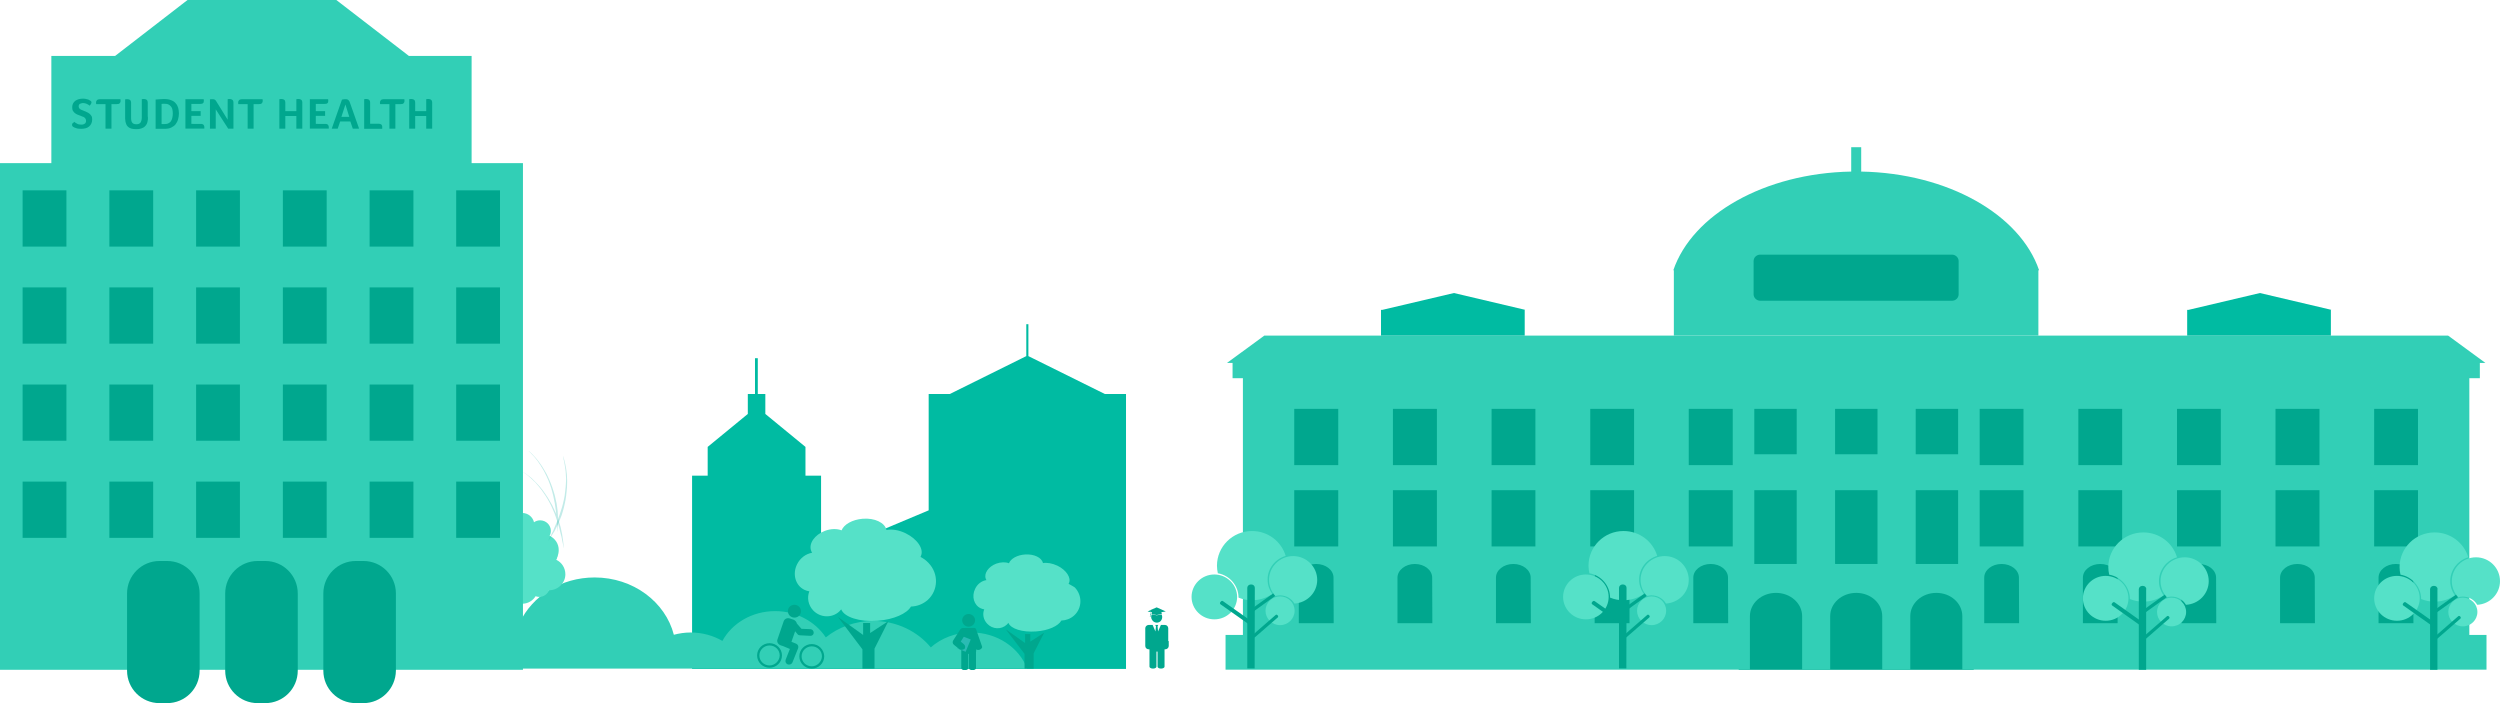 <?xml version="1.0" encoding="utf-8"?>
<!-- Generator: Adobe Illustrator 17.1.0, SVG Export Plug-In . SVG Version: 6.00 Build 0)  -->
<!DOCTYPE svg PUBLIC "-//W3C//DTD SVG 1.1//EN" "http://www.w3.org/Graphics/SVG/1.1/DTD/svg11.dtd">
<svg version="1.1" id="Layer_1" xmlns="http://www.w3.org/2000/svg" xmlns:xlink="http://www.w3.org/1999/xlink" x="0px" y="0px"
	 viewBox="0 0 1426.5 401.2" enable-background="new 0 0 1426.5 401.2" xml:space="preserve">
<path fill="#00A78E" d="M992.1,331.7h134.1v50.5H992.1V331.7z"/>
<g>
	<defs>
		<rect id="SVGID_1_" x="149.1" y="84" width="1277.4" height="298.3"/>
	</defs>
	<clipPath id="SVGID_2_">
		<use xlink:href="#SVGID_1_"  overflow="visible"/>
	</clipPath>
	<path clip-path="url(#SVGID_2_)" fill="#32CFB6" d="M1409,362.4V215.8h6v-8.7h3.2l-21.3-15.6H721.4l-21.3,15.6h3.2v8.7h5.9v146.5
		h-9.9v19.8h299.2v-30.5c0-7.4,6.6-13.3,14.9-13.3c8.2,0,14.9,5.9,14.9,13.3v30.5h16v-30.5c0-7.4,6.6-13.3,14.9-13.3
		c8.2,0,14.8,5.9,14.8,13.3v30.5h16v-30.5c0-7.4,6.6-13.3,14.9-13.3c8.2,0,14.8,5.9,14.8,13.3v30.5h299.1v-19.8h-9.8L1409,362.4z"/>
</g>
<path fill="#00BBA2" d="M870.3,176.8l-40.7-9.6l-40.8,9.6H788v14.7h82v-14.7 M1330.3,176.8l-40.8-9.6l-40.7,9.6h-0.8v14.7h82v-14.7"
	/>
<g>
	<defs>
		<rect id="SVGID_3_" x="149.1" y="84" width="1277.4" height="298.3"/>
	</defs>
	<clipPath id="SVGID_4_">
		<use xlink:href="#SVGID_3_"  overflow="visible"/>
	</clipPath>
	<path clip-path="url(#SVGID_4_)" fill="#32CFB6" d="M1163.5,154.2c-10.8-31.7-51.9-55.4-101.5-56.3V84h-5.7v13.9
		c-49.5,0.9-90.7,24.6-101.5,56.3h0.3v37.3h208v-37.3H1163.5L1163.5,154.2z"/>
</g>
<g>
	<defs>
		<rect id="SVGID_5_" x="149.1" y="84" width="1277.4" height="298.3"/>
	</defs>
	<clipPath id="SVGID_6_">
		<use xlink:href="#SVGID_5_"  overflow="visible"/>
	</clipPath>
	<path clip-path="url(#SVGID_6_)" fill="#00A78E" d="M761,355.6h-19.9v-26c0-4.3,4.5-7.8,9.9-7.8c5.5,0,9.9,3.5,9.9,7.8L761,355.6
		L761,355.6z"/>
</g>
<path fill="#00A78E" d="M738.5,279.7h25.1v32.1h-25.1V279.7z M738.5,233.3h25.1v32.1h-25.1V233.3z"/>
<g>
	<defs>
		<rect id="SVGID_7_" x="149.1" y="84" width="1277.4" height="298.3"/>
	</defs>
	<clipPath id="SVGID_8_">
		<use xlink:href="#SVGID_7_"  overflow="visible"/>
	</clipPath>
	<path clip-path="url(#SVGID_8_)" fill="#00A78E" d="M817.3,355.6h-19.9v-26c0-4.3,4.5-7.8,9.9-7.8c5.5,0,9.9,3.5,9.9,7.8
		L817.3,355.6L817.3,355.6z"/>
</g>
<path fill="#00A78E" d="M794.8,279.7h25.1v32.1h-25.1V279.7z M794.8,233.3h25.1v32.1h-25.1V233.3z"/>
<g>
	<defs>
		<rect id="SVGID_9_" x="149.1" y="84" width="1277.4" height="298.3"/>
	</defs>
	<clipPath id="SVGID_10_">
		<use xlink:href="#SVGID_9_"  overflow="visible"/>
	</clipPath>
	<path clip-path="url(#SVGID_10_)" fill="#00A78E" d="M873.5,355.6h-19.9v-26c0-4.3,4.4-7.8,9.9-7.8s9.9,3.5,9.9,7.8L873.5,355.6
		L873.5,355.6z"/>
</g>
<path fill="#00A78E" d="M851.1,279.7h25v32.1h-25V279.7z M851.1,233.3h25v32.1h-25V233.3z"/>
<g>
	<defs>
		<rect id="SVGID_11_" x="149.1" y="84" width="1277.4" height="298.3"/>
	</defs>
	<clipPath id="SVGID_12_">
		<use xlink:href="#SVGID_11_"  overflow="visible"/>
	</clipPath>
	<path clip-path="url(#SVGID_12_)" fill="#00A78E" d="M929.8,355.6h-19.9v-26c0-4.3,4.5-7.8,10-7.8s9.9,3.5,9.9,7.8V355.6z"/>
</g>
<path fill="#00A78E" d="M907.4,279.7h25v32.1h-25V279.7z M907.4,233.3h25v32.1h-25V233.3z"/>
<g>
	<defs>
		<rect id="SVGID_13_" x="149.1" y="84" width="1277.4" height="298.3"/>
	</defs>
	<clipPath id="SVGID_14_">
		<use xlink:href="#SVGID_13_"  overflow="visible"/>
	</clipPath>
	<path clip-path="url(#SVGID_14_)" fill="#00A78E" d="M986.1,355.6h-19.9v-26c0-4.3,4.4-7.8,9.9-7.8s9.9,3.5,9.9,7.8L986.1,355.6
		L986.1,355.6z"/>
</g>
<path fill="#00A78E" d="M963.6,279.7h25.1v32.1h-25.1V279.7z M963.6,233.3h25.1v32.1h-25.1V233.3z M1001,279.7h24.2v42.1H1001V279.7
	z M1001,233.3h24.2v25.9H1001V233.3z M1047.1,279.7h24.2v42.1h-24.2V279.7z M1047.1,233.3h24.2v25.9h-24.2V233.3z M1093.1,279.7
	h24.2v42.1h-24.2V279.7z M1093.1,233.3h24.2v25.9h-24.2V233.3z"/>
<g>
	<defs>
		<rect id="SVGID_15_" x="149.1" y="84" width="1277.4" height="298.3"/>
	</defs>
	<clipPath id="SVGID_16_">
		<use xlink:href="#SVGID_15_"  overflow="visible"/>
	</clipPath>
	<path clip-path="url(#SVGID_16_)" fill="#00A78E" d="M1152.1,355.6h-19.9v-26c0-4.3,4.4-7.8,9.9-7.8s9.9,3.5,9.9,7.8L1152.1,355.6
		L1152.1,355.6z"/>
</g>
<path fill="#00A78E" d="M1129.6,279.7h25v32.1h-25V279.7z M1129.6,233.3h25v32.1h-25V233.3z"/>
<g>
	<defs>
		<rect id="SVGID_17_" x="149.1" y="84" width="1277.4" height="298.3"/>
	</defs>
	<clipPath id="SVGID_18_">
		<use xlink:href="#SVGID_17_"  overflow="visible"/>
	</clipPath>
	<path clip-path="url(#SVGID_18_)" fill="#00A78E" d="M1208.3,355.6h-19.8v-26c0-4.3,4.4-7.8,9.9-7.8s9.9,3.5,9.9,7.8V355.6z"/>
</g>
<path fill="#00A78E" d="M1185.9,279.7h25v32.1h-25V279.7z M1185.9,233.3h25v32.1h-25V233.3z"/>
<g>
	<defs>
		<rect id="SVGID_19_" x="149.1" y="84" width="1277.4" height="298.3"/>
	</defs>
	<clipPath id="SVGID_20_">
		<use xlink:href="#SVGID_19_"  overflow="visible"/>
	</clipPath>
	<path clip-path="url(#SVGID_20_)" fill="#00A78E" d="M1264.6,355.6h-19.9v-26c0-4.3,4.4-7.8,9.9-7.8s9.9,3.5,9.9,7.8L1264.6,355.6
		L1264.6,355.6z"/>
</g>
<path fill="#00A78E" d="M1242.2,279.7h25v32.1h-25V279.7z M1242.2,233.3h25v32.1h-25V233.3z"/>
<g>
	<defs>
		<rect id="SVGID_21_" x="149.1" y="84" width="1277.4" height="298.3"/>
	</defs>
	<clipPath id="SVGID_22_">
		<use xlink:href="#SVGID_21_"  overflow="visible"/>
	</clipPath>
	<path clip-path="url(#SVGID_22_)" fill="#00A78E" d="M1320.9,355.6H1301v-26c0-4.3,4.4-7.8,9.9-7.8s9.9,3.5,9.9,7.8L1320.9,355.6
		L1320.9,355.6z"/>
</g>
<path fill="#00A78E" d="M1298.4,279.7h25.1v32.1h-25.1V279.7z M1298.4,233.3h25.1v32.1h-25.1V233.3z"/>
<g>
	<defs>
		<rect id="SVGID_23_" x="149.1" y="84" width="1277.4" height="298.3"/>
	</defs>
	<clipPath id="SVGID_24_">
		<use xlink:href="#SVGID_23_"  overflow="visible"/>
	</clipPath>
	<path clip-path="url(#SVGID_24_)" fill="#00A78E" d="M1377.1,355.6h-19.9v-26c0-4.3,4.4-7.8,9.9-7.8s9.9,3.5,9.9,7.8L1377.1,355.6
		L1377.1,355.6z"/>
</g>
<path fill="#00A78E" d="M1354.7,279.7h25v32.1h-25V279.7z M1354.7,233.3h25v32.1h-25V233.3z"/>
<g>
	<defs>
		<rect id="SVGID_25_" x="149.1" y="84" width="1277.4" height="298.3"/>
	</defs>
	<clipPath id="SVGID_26_">
		<use xlink:href="#SVGID_25_"  overflow="visible"/>
	</clipPath>
	<path clip-path="url(#SVGID_26_)" fill="#00A78E" d="M1117.6,167.9c0,2.1-1.7,3.7-3.8,3.7h-109.4c-2.1,0-3.8-1.7-3.8-3.7V149
		c0-2.1,1.7-3.7,3.8-3.7h109.4c2.1,0,3.8,1.7,3.8,3.7V167.9z M1407.1,335.2c0.4-0.3,0.9-0.2,1.2,0.2l0.1,0.1
		c0.3,0.4,0.2,0.9-0.2,1.2l-17.7,12.7c-0.4,0.3-0.9,0.2-1.2-0.2l-0.1-0.1c-0.3-0.4-0.2-0.9,0.2-1.2L1407.1,335.2z"/>
</g>
<g>
	<defs>
		<rect id="SVGID_27_" x="149.1" y="84" width="1277.4" height="298.3"/>
	</defs>
	<clipPath id="SVGID_28_">
		<use xlink:href="#SVGID_27_"  overflow="visible"/>
	</clipPath>
	<path clip-path="url(#SVGID_28_)" fill="#55E1C8" d="M1380.7,341.4c0,7.1-5.8,12.8-13,12.8s-13-5.8-13-12.8c0-7.1,5.8-12.8,13-12.8
		S1380.7,334.3,1380.7,341.4 M1426.5,331.6c0-7.5-6.1-13.6-13.7-13.6s-13.8,6.1-13.8,13.6c0,3.5,1.4,6.7,3.6,9.2
		c0.8-0.2,1.7-0.4,2.6-0.4c3.6,0,6.7,1.9,8.3,4.7C1420.8,344.7,1426.5,338.8,1426.5,331.6"/>
</g>
<g>
	<defs>
		<rect id="SVGID_29_" x="149.1" y="84" width="1277.4" height="298.3"/>
	</defs>
	<clipPath id="SVGID_30_">
		<use xlink:href="#SVGID_29_"  overflow="visible"/>
	</clipPath>
	<path clip-path="url(#SVGID_30_)" fill="#55E1C8" d="M1413.6,349.2c0,4.5-3.7,8.2-8.3,8.2c-4.6,0-8.3-3.7-8.3-8.2s3.7-8.2,8.3-8.2
		C1409.9,341,1413.6,344.7,1413.6,349.2 M1408.4,318c-2.4-8.2-10.1-14.2-19.2-14.2c-11.1,0-20,8.9-20,19.8c0,1.5,0.2,2.9,0.5,4.3
		c6.7,1.2,11.8,7,11.8,13.9c2.4,1,5,1.5,7.7,1.5c4.3,0,8.2-1.3,11.5-3.6c-1.6-2.3-2.6-5.1-2.6-8.1
		C1398.1,325.2,1402.5,319.7,1408.4,318"/>
</g>
<g>
	<defs>
		<rect id="SVGID_31_" x="149.1" y="84" width="1277.4" height="298.3"/>
	</defs>
	<clipPath id="SVGID_32_">
		<use xlink:href="#SVGID_31_"  overflow="visible"/>
	</clipPath>
	<path clip-path="url(#SVGID_32_)" fill="#00A78E" d="M1390.9,336.2c0-1.1-0.9-1.9-2-1.9h-0.3c-1.1,0-2,0.9-2,1.9v46h4.2v-46H1390.9
		z"/>
</g>
<g>
	<defs>
		<rect id="SVGID_33_" x="149.1" y="84" width="1277.4" height="298.3"/>
	</defs>
	<clipPath id="SVGID_34_">
		<use xlink:href="#SVGID_33_"  overflow="visible"/>
	</clipPath>
	<path clip-path="url(#SVGID_34_)" fill="#00A78E" d="M1389.3,355.4c0.4,0.3,0.4,0.9,0,1.3l-0.1,0.1c-0.3,0.5-0.9,0.7-1.3,0.4
		l-16.6-11.7c-0.4-0.3-0.4-0.9,0-1.3l0.1-0.1c0.3-0.5,0.9-0.7,1.3-0.4L1389.3,355.4z M1402.7,351.6c0.3-0.3,0.8-0.2,1.1,0.2l0.1,0.1
		c0.3,0.3,0.3,0.8,0,1.1l-13,11.3c-0.3,0.3-0.8,0.2-1.1-0.2l-0.1-0.1c-0.3-0.3-0.3-0.8,0-1.1L1402.7,351.6z M1240.9,335.2
		c0.4-0.3,0.9-0.2,1.2,0.2l0.1,0.1c0.3,0.4,0.2,0.9-0.2,1.2l-17.7,12.7c-0.4,0.3-0.9,0.2-1.2-0.2l-0.1-0.1c-0.3-0.4-0.2-0.9,0.2-1.2
		L1240.9,335.2z"/>
</g>
<g>
	<defs>
		<rect id="SVGID_35_" x="149.1" y="84" width="1277.4" height="298.3"/>
	</defs>
	<clipPath id="SVGID_36_">
		<use xlink:href="#SVGID_35_"  overflow="visible"/>
	</clipPath>
	<path clip-path="url(#SVGID_36_)" fill="#55E1C8" d="M1214.5,341.4c0,7.1-5.8,12.8-13,12.8s-13-5.8-13-12.8c0-7.1,5.8-12.8,13-12.8
		S1214.5,334.3,1214.5,341.4 M1260.3,331.6c0-7.5-6.2-13.6-13.7-13.6c-7.6,0-13.8,6.1-13.8,13.6c0,3.5,1.4,6.7,3.6,9.2
		c0.8-0.2,1.7-0.4,2.6-0.4c3.6,0,6.7,1.9,8.3,4.7C1254.6,344.7,1260.3,338.8,1260.3,331.6"/>
</g>
<g>
	<defs>
		<rect id="SVGID_37_" x="149.1" y="84" width="1277.4" height="298.3"/>
	</defs>
	<clipPath id="SVGID_38_">
		<use xlink:href="#SVGID_37_"  overflow="visible"/>
	</clipPath>
	<path clip-path="url(#SVGID_38_)" fill="#55E1C8" d="M1247.4,349.2c0,4.5-3.7,8.2-8.3,8.2c-4.6,0-8.3-3.7-8.3-8.2s3.7-8.2,8.3-8.2
		C1243.7,341,1247.4,344.7,1247.4,349.2 M1242.2,318c-2.4-8.2-10.1-14.2-19.2-14.2c-11.1,0-20,8.9-20,19.8c0,1.5,0.2,2.9,0.5,4.3
		c6.7,1.2,11.8,7,11.8,13.9c2.4,1,5,1.5,7.7,1.5c4.3,0,8.2-1.3,11.5-3.6c-1.6-2.3-2.6-5.1-2.6-8.1
		C1231.9,325.2,1236.3,319.7,1242.2,318"/>
</g>
<g>
	<defs>
		<rect id="SVGID_39_" x="149.1" y="84" width="1277.4" height="298.3"/>
	</defs>
	<clipPath id="SVGID_40_">
		<use xlink:href="#SVGID_39_"  overflow="visible"/>
	</clipPath>
	<path clip-path="url(#SVGID_40_)" fill="#00A78E" d="M1224.7,336.2c0-1.1-0.9-1.9-2-1.9h-0.3c-1.1,0-2,0.9-2,1.9v46h4.2v-46H1224.7
		z"/>
</g>
<g>
	<defs>
		<rect id="SVGID_41_" x="149.1" y="84" width="1277.4" height="298.3"/>
	</defs>
	<clipPath id="SVGID_42_">
		<use xlink:href="#SVGID_41_"  overflow="visible"/>
	</clipPath>
	<path clip-path="url(#SVGID_42_)" fill="#00A78E" d="M1223.1,355.4c0.4,0.3,0.4,0.9,0,1.3l-0.1,0.1c-0.3,0.5-0.9,0.7-1.3,0.4
		l-16.5-11.7c-0.4-0.3-0.4-0.9,0-1.3l0.1-0.1c0.3-0.5,0.9-0.7,1.3-0.4L1223.1,355.4z M1236.5,351.6c0.3-0.3,0.8-0.2,1.1,0.2l0.1,0.1
		c0.3,0.3,0.3,0.8,0,1.1l-13,11.3c-0.3,0.3-0.8,0.2-1.1-0.2l-0.1-0.1c-0.3-0.3-0.3-0.8,0-1.1L1236.5,351.6z M944.3,334.4
		c0.4-0.3,0.9-0.2,1.2,0.2l0.1,0.1c0.3,0.4,0.2,0.9-0.2,1.2l-17.7,12.7c-0.4,0.3-0.9,0.2-1.2-0.2l-0.1-0.1c-0.3-0.4-0.2-0.9,0.2-1.2
		L944.3,334.4z"/>
</g>
<g>
	<defs>
		<rect id="SVGID_43_" x="149.1" y="84" width="1277.4" height="298.3"/>
	</defs>
	<clipPath id="SVGID_44_">
		<use xlink:href="#SVGID_43_"  overflow="visible"/>
	</clipPath>
	<path clip-path="url(#SVGID_44_)" fill="#55E1C8" d="M917.9,340.6c0,7.1-5.8,12.8-13,12.8s-13-5.8-13-12.8s5.8-12.8,13-12.8
		C912,327.8,917.9,333.5,917.9,340.6 M963.6,330.9c0-7.5-6.1-13.6-13.7-13.6s-13.8,6.1-13.8,13.6c0,3.5,1.4,6.7,3.6,9.2
		c0.8-0.2,1.7-0.4,2.6-0.4c3.6,0,6.7,1.9,8.3,4.7C957.9,343.9,963.6,338.1,963.6,330.9"/>
</g>
<g>
	<defs>
		<rect id="SVGID_45_" x="149.1" y="84" width="1277.4" height="298.3"/>
	</defs>
	<clipPath id="SVGID_46_">
		<use xlink:href="#SVGID_45_"  overflow="visible"/>
	</clipPath>
	<path clip-path="url(#SVGID_46_)" fill="#55E1C8" d="M950.7,348.5c0,4.5-3.7,8.2-8.3,8.2s-8.3-3.7-8.3-8.2s3.7-8.2,8.3-8.2
		S950.7,343.9,950.7,348.5 M945.6,317.2c-2.4-8.2-10.1-14.2-19.2-14.2c-11.1,0-20,8.9-20,19.8c0,1.5,0.2,2.9,0.5,4.3
		c6.7,1.2,11.8,7,11.8,13.9c2.4,1,5,1.5,7.7,1.5c4.3,0,8.2-1.3,11.5-3.6c-1.6-2.3-2.6-5.1-2.6-8.1
		C935.2,324.4,939.6,319,945.6,317.2"/>
</g>
<g>
	<defs>
		<rect id="SVGID_47_" x="149.1" y="84" width="1277.4" height="298.3"/>
	</defs>
	<clipPath id="SVGID_48_">
		<use xlink:href="#SVGID_47_"  overflow="visible"/>
	</clipPath>
	<path clip-path="url(#SVGID_48_)" fill="#00A78E" d="M928.1,335.4c0-1.1-0.9-1.9-2-1.9h-0.3c-1.1,0-2,0.9-2,1.9v46h4.2L928.1,335.4
		L928.1,335.4z"/>
</g>
<g>
	<defs>
		<rect id="SVGID_49_" x="149.1" y="84" width="1277.4" height="298.3"/>
	</defs>
	<clipPath id="SVGID_50_">
		<use xlink:href="#SVGID_49_"  overflow="visible"/>
	</clipPath>
	<path clip-path="url(#SVGID_50_)" fill="#00A78E" d="M926.5,354.7c0.4,0.3,0.4,0.9,0,1.3l-0.1,0.1c-0.3,0.5-0.9,0.7-1.3,0.4
		l-16.6-11.7c-0.4-0.3-0.4-0.9,0-1.3l0.1-0.1c0.3-0.5,0.9-0.7,1.3-0.4L926.5,354.7z M939.9,350.9c0.3-0.3,0.8-0.2,1.1,0.2l0.1,0.1
		c0.3,0.3,0.3,0.8,0,1.1l-13,11.3c-0.3,0.3-0.8,0.2-1.1-0.2l-0.1-0.1c-0.3-0.3-0.3-0.8,0-1.1L939.9,350.9z M732.3,334.4
		c0.4-0.3,0.9-0.2,1.2,0.2l0.1,0.1c0.3,0.4,0.2,0.9-0.2,1.2l-17.7,12.7c-0.4,0.3-0.9,0.2-1.2-0.2l-0.1-0.1c-0.3-0.4-0.2-0.9,0.2-1.2
		L732.3,334.4z"/>
</g>
<g>
	<defs>
		<rect id="SVGID_51_" x="149.1" y="84" width="1277.4" height="298.3"/>
	</defs>
	<clipPath id="SVGID_52_">
		<use xlink:href="#SVGID_51_"  overflow="visible"/>
	</clipPath>
	<path clip-path="url(#SVGID_52_)" fill="#55E1C8" d="M705.9,340.6c0,7.1-5.8,12.8-13,12.8s-13-5.8-13-12.8s5.8-12.8,13-12.8
		C700,327.8,705.9,333.5,705.9,340.6 M751.6,330.9c0-7.5-6.2-13.6-13.7-13.6c-7.6,0-13.8,6.1-13.8,13.6c0,3.5,1.4,6.7,3.6,9.2
		c0.8-0.2,1.7-0.4,2.6-0.4c3.6,0,6.7,1.9,8.3,4.7C745.9,343.9,751.6,338.1,751.6,330.9"/>
</g>
<g>
	<defs>
		<rect id="SVGID_53_" x="149.1" y="84" width="1277.4" height="298.3"/>
	</defs>
	<clipPath id="SVGID_54_">
		<use xlink:href="#SVGID_53_"  overflow="visible"/>
	</clipPath>
	<path clip-path="url(#SVGID_54_)" fill="#55E1C8" d="M738.7,348.5c0,4.5-3.7,8.2-8.3,8.2s-8.3-3.7-8.3-8.2s3.7-8.2,8.3-8.2
		S738.7,343.9,738.7,348.5 M733.6,317.2c-2.4-8.2-10.1-14.2-19.2-14.2c-11.1,0-20,8.9-20,19.8c0,1.5,0.2,2.9,0.5,4.3
		c6.7,1.2,11.8,7,11.8,13.9c2.4,1,5,1.5,7.7,1.5c4.3,0,8.2-1.3,11.5-3.6c-1.6-2.3-2.6-5.1-2.6-8.1
		C723.2,324.4,727.6,319,733.6,317.2"/>
</g>
<g>
	<defs>
		<rect id="SVGID_55_" x="149.1" y="84" width="1277.4" height="298.3"/>
	</defs>
	<clipPath id="SVGID_56_">
		<use xlink:href="#SVGID_55_"  overflow="visible"/>
	</clipPath>
	<path clip-path="url(#SVGID_56_)" fill="#00A78E" d="M716,335.4c0-1.1-0.9-1.9-2-1.9h-0.3c-1.1,0-2,0.9-2,1.9v46h4.2L716,335.4
		L716,335.4z"/>
</g>
<g>
	<defs>
		<rect id="SVGID_57_" x="149.1" y="84" width="1277.4" height="298.3"/>
	</defs>
	<clipPath id="SVGID_58_">
		<use xlink:href="#SVGID_57_"  overflow="visible"/>
	</clipPath>
	<path clip-path="url(#SVGID_58_)" fill="#00A78E" d="M714.4,354.7c0.4,0.3,0.4,0.9,0,1.3l-0.1,0.1c-0.3,0.5-0.9,0.7-1.3,0.4
		l-16.6-11.7c-0.4-0.3-0.4-0.9,0-1.3l0.1-0.1c0.3-0.5,0.9-0.7,1.3-0.4L714.4,354.7z M727.9,350.9c0.3-0.3,0.8-0.2,1.1,0.2l0.1,0.1
		c0.3,0.3,0.3,0.8,0,1.1l-13,11.3c-0.3,0.3-0.8,0.2-1.1-0.2l-0.1-0.1c-0.3-0.3-0.3-0.8,0-1.1L727.9,350.9z M662.8,350.6l-2.8,0.5
		l-2.8-0.6c-0.5,1.1-0.5,2.4,0.3,3.4c1,1.5,3,1.8,4.4,0.8C663.1,353.8,663.5,352,662.8,350.6 M666.6,365.8v-7.3c0-1-0.8-1.9-1.8-1.9
		h-2.4l-1.6,3.7l-0.3-2.9l0.4-0.8h-1.7l0.4,0.8l-0.3,2.9l-1.6-3.7h-2.4c-1,0.1-1.8,0.9-1.8,1.9v10.1c0,1.1,0.9,1.9,2,1.9h0.4v9.9
		c0,0.6,0.9,1.1,2,1.1s2-0.5,2-1.1v-8.6h0.6v8.6c0,0.6,0.9,1.1,2,1.1s2-0.5,2-1.1v-9.9h0.4c1.1,0,2-0.9,2-1.9v-2.8L666.6,365.8z
		 M654.8,348.9C654.7,349,654.7,349,654.8,348.9l1.4,0.3v-0.9L654.8,348.9z"/>
</g>
<g>
	<defs>
		<rect id="SVGID_59_" x="149.1" y="84" width="1277.4" height="298.3"/>
	</defs>
	<clipPath id="SVGID_60_">
		<use xlink:href="#SVGID_59_"  overflow="visible"/>
	</clipPath>
	<path clip-path="url(#SVGID_60_)" fill="#00A78E" d="M665.2,348.9l-5.1-2.3h-0.2l-3.5,1.5v1.1l0.9,0.1l-0.2,0.9
		c0,0.1,0,0.2,0.2,0.2l2.5,0.5h0.4l2.5-0.5c0.1,0,0.2,0,0.2-0.2l-0.2-0.9L665.2,348.9C665.3,349,665.3,349,665.2,348.9 M656.6,351.7
		l-0.2-0.6c0.1-0.1,0.1-0.2,0.1-0.3v-0.5c0-0.1-0.1-0.3-0.1-0.3v-1.8l-0.1,0.1v1.7c-0.1,0.1-0.1,0.2-0.1,0.3v0.5
		c0,0.1,0,0.2,0.1,0.3l-0.2,0.6c0,0.1,0,0.1,0.1,0.1h0.5C656.6,351.9,656.6,351.8,656.6,351.7"/>
</g>
<path fill="#00BBA2" d="M585.6,185v18.2L542,224.8h-12.1v66.4L468.5,317v-45.6h-8.9V255l-22.9-18.8v-11.4h-4.3v-20.4h-1.6v20.4h-4.1
	v11.4L403.8,255v16.4h-8.9v110.3h247.6V224.8h-12.1l-43.6-21.6V185"/>
<g>
	<defs>
		<rect id="SVGID_61_" x="149.1" y="84" width="1277.4" height="298.3"/>
	</defs>
	<clipPath id="SVGID_62_">
		<use xlink:href="#SVGID_61_"  overflow="visible"/>
	</clipPath>
	<path clip-path="url(#SVGID_62_)" fill="#32CFB6" d="M554.3,360.9c-9,0-17.2,3.2-23.2,8.5c-7.5-9.1-19.4-15.1-32.8-15.1
		c-10.4,0-19.9,3.6-27.1,9.4c-5.9-8.9-16.6-15-28.9-15c-13.2,0-24.6,6.9-30.1,17c-5.2-3-11.4-4.8-18.1-4.8c-3.3,0-6.6,0.5-9.6,1.3
		c-4.8-18.7-23.2-32.7-45.2-32.7c-19.2,0-35.6,10.6-42.7,25.7c-5.7-4-12.8-6.4-20.6-6.4c-12.2,0-22.8,5.9-28.8,14.7
		c-5.9-3-12.8-4.8-20-4.8c-17,0-31.5,9.4-37.8,22.8h396.7C581.5,369.5,569,360.9,554.3,360.9"/>
</g>
<g>
	<defs>
		<rect id="SVGID_63_" x="149.1" y="84" width="1277.4" height="298.3"/>
	</defs>
	<clipPath id="SVGID_64_">
		<use xlink:href="#SVGID_63_"  overflow="visible"/>
	</clipPath>
	<path clip-path="url(#SVGID_64_)" fill="#00AB9F" d="M268.8,335.4c0,0,13.7,21.4,12,45.1h8.1c0,0-1.4-44.5,11.2-57.6
		c0,0-14.4,8.8-15.6,31.5L272,334.6L268.8,335.4z"/>
</g>
<g>
	<defs>
		<rect id="SVGID_65_" x="149.1" y="84" width="1277.4" height="298.3"/>
	</defs>
	<clipPath id="SVGID_66_">
		<use xlink:href="#SVGID_65_"  overflow="visible"/>
	</clipPath>
	<path clip-path="url(#SVGID_66_)" fill="#C0E4E1" d="M287.6,319.4c0.5-0.8,0.7-1.8,0.7-2.8c0-3.3-2.7-6-6.1-6
		c-1.3,0-2.5,0.4-3.5,1.1c-0.7-3-3.4-5.3-6.7-5.3c-1.9,0-3.6,0.8-4.8,2c-1-4-4.7-7-9.1-7c-5.2,0-9.4,4.1-9.4,9.2
		c0,2,0.6,3.8,1.7,5.3c-3.3,1.1-5.7,4.3-5.7,7.9c0,4.6,3.8,8.4,8.5,8.4v0.5c0,3.2,2.7,5.9,6,5.9h0.5c1.2,3.4,4.5,5.9,8.4,5.9
		c3.3,0,6.1-1.7,7.7-4.3c0.7,0.2,1.4,0.4,2.1,0.4c2.5,0,4.7-1.6,5.6-3.8c5.1,0,9.3-4.1,9.3-9.1C292.8,324,290.7,320.9,287.6,319.4"
		/>
</g>
<g>
	<defs>
		<rect id="SVGID_67_" x="149.1" y="84" width="1277.4" height="298.3"/>
	</defs>
	<clipPath id="SVGID_68_">
		<use xlink:href="#SVGID_67_"  overflow="visible"/>
	</clipPath>
	<path clip-path="url(#SVGID_68_)" fill="#55E1C8" d="M317.4,319.4c0.5-0.8,0.7-1.8,0.7-2.8c0-3.3-2.7-6-6.1-6
		c-1.3,0-2.5,0.4-3.5,1.1c-0.7-3-3.4-5.3-6.7-5.3c-1.9,0-3.6,0.8-4.8,2c-1-4-4.7-7-9.1-7c-5.2,0-9.4,4.1-9.4,9.2
		c0,2,0.6,3.8,1.7,5.3c-3.3,1.1-5.7,4.3-5.7,7.9c0,4.6,3.8,8.4,8.5,8.4v0.5c0,3.2,2.7,5.9,6,5.9h0.5c1.2,3.4,4.5,5.9,8.4,5.9
		c3.3,0,6.1-1.7,7.7-4.3c0.6,0.2,1.4,0.4,2.1,0.4c2.5,0,4.7-1.6,5.6-3.8c5.1,0,9.3-4.1,9.3-9.1C322.6,324,320.5,320.9,317.4,319.4"
		/>
</g>
<g>
	<defs>
		<rect id="SVGID_69_" x="149.1" y="84" width="1277.4" height="298.3"/>
	</defs>
	<clipPath id="SVGID_70_">
		<use xlink:href="#SVGID_69_"  overflow="visible"/>
	</clipPath>
	<path clip-path="url(#SVGID_70_)" fill="#55E1C8" d="M313.6,305.7c0.5-0.8,0.7-1.8,0.7-2.8c0-3.3-2.7-6-6.1-6
		c-1.3,0-2.5,0.4-3.5,1.1c-0.7-3-3.4-5.3-6.7-5.3c-1.9,0-3.6,0.8-4.8,2c-1-4-4.7-7-9.1-7c-5.2,0-9.4,4.1-9.4,9.2
		c0,2,0.6,3.8,1.7,5.3c-3.3,1.2-5.7,4.3-5.7,7.9c0,4.6,3.8,8.4,8.5,8.4v0.5c0,3.2,2.7,5.9,6,5.9h0.5c1.2,3.4,4.5,5.9,8.4,5.9
		c3.3,0,6.1-1.7,7.7-4.3c0.7,0.2,1.4,0.4,2.1,0.4c2.5,0,4.7-1.6,5.6-3.8c5.1,0,9.3-4.1,9.3-9.1C318.9,310.3,316.7,307.2,313.6,305.7
		"/>
</g>
<g>
	<defs>
		<rect id="SVGID_71_" x="149.1" y="84" width="1277.4" height="298.3"/>
	</defs>
	<clipPath id="SVGID_72_">
		<use xlink:href="#SVGID_71_"  overflow="visible"/>
	</clipPath>
	<path clip-path="url(#SVGID_72_)" fill="#C0E4E1" d="M286.1,301.4c0.4-0.8,0.7-1.8,0.7-2.8c0-3.3-2.7-6-6.1-6
		c-1.3,0-2.5,0.4-3.5,1.1c-0.7-3-3.4-5.3-6.7-5.3c-1.9,0-3.6,0.8-4.8,2c-1-4-4.7-7-9.1-7c-5.2,0-9.4,4.1-9.4,9.2
		c0,2,0.6,3.8,1.7,5.3c-3.3,1.2-5.7,4.3-5.7,7.9c0,4.6,3.8,8.4,8.5,8.4v0.5c0,3.2,2.7,5.9,6,5.9h0.5c1.2,3.4,4.5,5.9,8.4,5.9
		c3.3,0,6.1-1.7,7.7-4.3c0.7,0.2,1.4,0.4,2.1,0.4c2.5,0,4.7-1.6,5.6-3.8c5.1,0,9.3-4.1,9.3-9.1C291.3,306,289.2,302.9,286.1,301.4"
		/>
</g>
<path fill="#00A78E" d="M492.1,370.5v11h6.9v-11.4l7.9-15.7l-10.4,6.8v-5.7h-4v6.8L478.1,352"/>
<g>
	<defs>
		<rect id="SVGID_73_" x="149.1" y="84" width="1277.4" height="298.3"/>
	</defs>
	<clipPath id="SVGID_74_">
		<use xlink:href="#SVGID_73_"  overflow="visible"/>
	</clipPath>
	<path clip-path="url(#SVGID_74_)" fill="#55E1C8" d="M525.2,317.8c0.1-0.1,0.2-0.2,0.2-0.4c2-4-1.9-9.8-8.6-13.1
		c-3.9-1.9-7.9-2.5-11-1.9c-0.8-4.1-6.7-7-13.6-6.4c-5.9,0.5-10.6,3.2-12,6.6c-2.6-1-6.1-1-9.5,0.3c-5.9,2.2-9.5,7.4-7.8,11.5
		c0.1,0.4,0.3,0.7,0.5,1c-3.5,0.6-6.8,2.9-8.6,6.6c-2.8,5.6-0.9,12.2,4.3,14.6c0.9,0.4,1.8,0.7,2.7,0.8c-1.4,3.6-0.7,7.8,2.2,10.9
		c4,4.2,10.6,4.5,14.8,0.7c0.4-0.4,0.8-0.8,1.2-1.3c1.7,4.4,10.5,7.3,20.8,6.5c9.2-0.7,16.7-4.1,19-8.1c3.5-0.1,6.9-1.4,9.6-3.8
		c6-5.5,6.3-14.9,0.5-21C528.4,319.7,526.9,318.6,525.2,317.8"/>
</g>
<g>
	<defs>
		<rect id="SVGID_75_" x="149.1" y="84" width="1277.4" height="298.3"/>
	</defs>
	<clipPath id="SVGID_76_">
		<use xlink:href="#SVGID_75_"  overflow="visible"/>
	</clipPath>
	<path clip-path="url(#SVGID_76_)" fill="#55E1C8" d="M469.4,324c-0.2-0.3-0.3-0.6-0.5-0.9c-1.4-3.6,1.7-8.1,6.8-10
		c3-1.1,6-1.1,8.3-0.3c1.2-2.9,5.3-5.3,10.4-5.7c6-0.5,11.2,2,11.8,5.6c2.7-0.5,6.1,0,9.5,1.7c1,0.5,2,1.1,2.8,1.7
		c-0.7-2.7-3.4-5.7-7.3-7.6c-3.2-1.6-6.5-2.1-9-1.6c-0.6-3.4-5.5-5.7-11.2-5.3c-4.8,0.4-8.7,2.6-9.8,5.4c-2.2-0.8-5-0.8-7.8,0.3
		c-4.9,1.8-7.7,6.1-6.4,9.4c0.1,0.3,0.3,0.6,0.4,0.8c-2.9,0.5-5.6,2.4-7,5.4c-1.6,3.2-1.3,6.9,0.5,9.5c0.2-0.9,0.5-1.8,0.9-2.7
		C463.6,326.6,466.4,324.5,469.4,324"/>
</g>
<path fill="#00A78E" d="M584.6,373.1v8.4h5.2v-8.7l6-11.8l-7.9,5.1v-4.3h-3v5.1l-11-7.8"/>
<g>
	<defs>
		<rect id="SVGID_77_" x="149.1" y="84" width="1277.4" height="298.3"/>
	</defs>
	<clipPath id="SVGID_78_">
		<use xlink:href="#SVGID_77_"  overflow="visible"/>
	</clipPath>
	<path clip-path="url(#SVGID_78_)" fill="#55E1C8" d="M609.7,333.1c0.1-0.1,0.1-0.2,0.2-0.3c1.5-3-1.4-7.5-6.5-10
		c-3-1.4-6-1.9-8.3-1.5c-0.6-3.1-5.1-5.3-10.3-4.9c-4.4,0.3-8.1,2.4-9.1,5c-2-0.8-4.6-0.7-7.2,0.2c-4.5,1.7-7.2,5.6-6,8.7
		c0.1,0.3,0.2,0.5,0.4,0.7c-2.7,0.4-5.2,2.2-6.5,5c-2.1,4.3-0.7,9.3,3.2,11.1c0.7,0.3,1.3,0.5,2,0.6c-1.1,2.7-0.5,5.9,1.7,8.2
		c3,3.2,8,3.5,11.2,0.5c0.3-0.3,0.6-0.6,0.9-1c1.3,3.4,8,5.5,15.8,4.9c7-0.5,12.7-3.1,14.4-6.2c2.6-0.1,5.2-1,7.3-2.9
		c4.6-4.2,4.8-11.3,0.4-16C612.2,334.6,611,333.7,609.7,333.1"/>
</g>
<g>
	<defs>
		<rect id="SVGID_79_" x="149.1" y="84" width="1277.4" height="298.3"/>
	</defs>
	<clipPath id="SVGID_80_">
		<use xlink:href="#SVGID_79_"  overflow="visible"/>
	</clipPath>
	<path clip-path="url(#SVGID_80_)" fill="#55E1C8" d="M567.4,337.9c-0.1-0.2-0.2-0.4-0.3-0.7c-1.1-2.7,1.3-6.1,5.2-7.6
		c2.3-0.8,4.5-0.9,6.3-0.2c0.9-2.2,4.1-4,7.9-4.3c4.6-0.4,8.5,1.5,9,4.3c2-0.4,4.7,0,7.2,1.3c0.8,0.4,1.5,0.8,2.2,1.3
		c-0.5-2.1-2.6-4.3-5.5-5.7c-2.4-1.2-4.9-1.6-6.8-1.2c-0.5-2.6-4.2-4.3-8.5-4c-3.6,0.3-6.6,2-7.5,4.1c-1.6-0.6-3.8-0.6-5.9,0.2
		c-3.7,1.4-5.9,4.6-4.9,7.2l0.3,0.6c-2.2,0.4-4.2,1.8-5.3,4.1c-1.2,2.5-1,5.2,0.4,7.2c0.1-0.7,0.4-1.4,0.7-2.1
		C562.9,339.8,565.1,338.2,567.4,337.9"/>
</g>
<g>
	<defs>
		<rect id="SVGID_81_" x="149.1" y="84" width="1277.4" height="298.3"/>
	</defs>
	<clipPath id="SVGID_82_">
		<use xlink:href="#SVGID_81_"  overflow="visible"/>
	</clipPath>
	<path clip-path="url(#SVGID_82_)" fill="#00A78E" d="M455.4,351.8c1.7-1.1,2.1-3.4,1-5.1c-1.2-1.7-3.5-2.1-5.2-1s-2.1,3.4-1,5.1
		C451.4,352.5,453.7,352.9,455.4,351.8 M462.5,359l-5.2-0.2l-2.6-3c-0.2-0.9-0.9-1.8-1.9-2.2l-2.1-0.7c-1.5-0.5-3,0.2-3.5,1.5
		l-3.6,10.5c-0.5,1.3,0.4,2.8,1.8,3.3l1.5,0.5l3.8,1.6l-2.4,6.1c-0.4,1.1,0.1,2.3,1.2,2.7c0.3,0.1,0.5,0.1,0.8,0.1
		c0.8,0,1.6-0.5,1.9-1.3l3.2-8c0.4-1-0.1-2.2-1.1-2.6l-2.7-1.1l2.1-6l1.4,1.7c0.3,0.4,0.8,0.6,1.3,0.6l6,0.3h0.1
		c1,0,1.8-0.8,1.8-1.7C464.3,359.9,463.5,359.1,462.5,359 M439.1,379.7c-3.2,0-5.8-2.5-5.8-5.7c0-3.1,2.6-5.7,5.8-5.7
		c3.2,0,5.8,2.5,5.8,5.7C444.8,377.1,442.2,379.7,439.1,379.7 M439.1,367c-3.9,0-7.1,3.1-7.1,7s3.2,7,7.1,7s7.1-3.1,7.1-7
		S443,367,439.1,367"/>
</g>
<g>
	<defs>
		<rect id="SVGID_83_" x="149.1" y="84" width="1277.4" height="298.3"/>
	</defs>
	<clipPath id="SVGID_84_">
		<use xlink:href="#SVGID_83_"  overflow="visible"/>
	</clipPath>
	<path clip-path="url(#SVGID_84_)" fill="#00A78E" d="M463.2,380.2c-3.2,0-5.8-2.5-5.8-5.7c0-3.1,2.6-5.7,5.8-5.7
		c3.2,0,5.8,2.5,5.8,5.7C468.9,377.6,466.3,380.2,463.2,380.2 M463.2,367.5c-3.9,0-7.1,3.1-7.1,7s3.2,7,7.1,7s7.1-3.1,7.1-7
		C470.2,370.6,467.1,367.5,463.2,367.5"/>
</g>
<g>
	<defs>
		<rect id="SVGID_85_" x="149.1" y="84" width="1277.4" height="298.3"/>
	</defs>
	<clipPath id="SVGID_86_">
		<use xlink:href="#SVGID_85_"  overflow="visible"/>
	</clipPath>
	<path clip-path="url(#SVGID_86_)" fill="#00AB9F" d="M257.4,357.4c1.8-1,2.4-3.2,1.4-4.9c-1-1.7-3.2-2.4-5-1.4s-2.4,3.2-1.4,4.9
		C253.4,357.7,255.6,358.4,257.4,357.4"/>
</g>
<g>
	<defs>
		<rect id="SVGID_87_" x="149.1" y="84" width="1277.4" height="298.3"/>
	</defs>
	<clipPath id="SVGID_88_">
		<use xlink:href="#SVGID_87_"  overflow="visible"/>
	</clipPath>
	<path clip-path="url(#SVGID_88_)" fill="#00A78E" d="M554.5,357.1c1.8-1,2.4-3.2,1.4-4.9c-1-1.7-3.2-2.4-5-1.4s-2.4,3.2-1.4,4.9
		C550.5,357.5,552.7,358.1,554.5,357.1 M560.4,369l-3.5-10.1c-0.2-0.5-0.8-0.7-1.6-0.6h-4.8c-1.1,0-1.9,0.6-1.9,1.4v10.6
		c0,0.1-0.1,0.2-0.1,0.3v10.7c0,0.6,0.9,1.1,2,1.1s2-0.5,2-1.1v-8.2h0.4v8.2c0,0.6,0.9,1.1,2,1.1s2-0.5,2-1.1V372
		c0-0.1,0.1-0.2,0.1-0.4v-1.1c0.4,0.4,1.2,0.5,2.1,0.2C559.9,370.3,560.6,369.6,560.4,369"/>
</g>
<path fill="#2ABBB3" d="M546.2,370l4.8,1.9l2.9-7l-4.8-1.9"/>
<g>
	<defs>
		<rect id="SVGID_89_" x="149.1" y="84" width="1277.4" height="298.3"/>
	</defs>
	<clipPath id="SVGID_90_">
		<use xlink:href="#SVGID_89_"  overflow="visible"/>
	</clipPath>
	<path clip-path="url(#SVGID_90_)" fill="#00A78E" d="M548.6,370.8c-0.4,0-0.9-0.1-1.2-0.4l-3.1-2.5c-0.8-0.6-0.9-1.7-0.4-2.5l4-6.2
		c0.6-0.9,1.8-1.2,2.7-0.6s1.2,1.8,0.6,2.7l-3,4.8l1.8,1.5c0.8,0.7,1,1.9,0.3,2.7C549.7,370.6,549.1,370.8,548.6,370.8"/>
</g>
<path opacity="0.24" fill="#00AB9F" enable-background="new    " d="M301.7,257.3c0,0,0.6,0.5,1.6,1.4c0.5,0.5,1.1,1.1,1.7,1.8
	c0.7,0.7,1.3,1.6,2.1,2.5c0.4,0.5,0.7,1,1.1,1.5s0.8,1.1,1.1,1.6c0.4,0.6,0.7,1.2,1.1,1.8c0.4,0.6,0.7,1.3,1.1,1.9
	c0.8,1.3,1.3,2.7,2,4.1c0.6,1.4,1.2,2.9,1.7,4.4s1,3,1.4,4.5c0.3,1.5,0.7,3,1,4.5c0.2,1.5,0.4,2.9,0.6,4.3c0.1,1.4,0.1,2.7,0.2,3.8
	c0.1,1.2,0.1,2.3,0,3.2c0,1-0.1,1.8-0.1,2.5c-0.1,1.4-0.1,2.2-0.1,2.2h-0.1c0,0,0-0.8-0.1-2.2c0-0.7-0.1-1.5-0.1-2.5s-0.1-2-0.3-3.2
	c-0.1-1.2-0.2-2.4-0.4-3.8c-0.2-1.3-0.4-2.7-0.6-4.2c-0.3-1.4-0.6-2.9-0.9-4.4s-0.8-3-1.2-4.5c-0.5-1.5-1-3-1.6-4.4
	s-1.2-2.8-1.9-4.1c-0.3-0.7-0.7-1.3-1-1.9c-0.4-0.6-0.7-1.2-1.1-1.8c-0.3-0.6-0.7-1.1-1.1-1.7c-0.4-0.5-0.7-1-1-1.5
	c-0.7-0.9-1.4-1.8-2-2.5s-1.2-1.3-1.7-1.8C302.2,257.9,301.6,257.4,301.7,257.3L301.7,257.3z M298.4,269.2c0,0,0.7,0.4,1.8,1.2
	c0.5,0.4,1.2,0.9,2,1.5s1.6,1.3,2.4,2.2l1.3,1.3c0.4,0.5,0.9,0.9,1.4,1.5c0.4,0.5,0.9,1,1.4,1.6s0.9,1.1,1.3,1.7
	c0.9,1.2,1.7,2.5,2.6,3.8c0.8,1.3,1.6,2.7,2.4,4.1c0.7,1.4,1.4,2.9,2,4.3c0.6,1.5,1.2,2.9,1.7,4.3c0.4,1.4,0.8,2.8,1.2,4.1
	c0.3,1.3,0.5,2.6,0.8,3.8c0.2,1.2,0.4,2.2,0.5,3.2s0.2,1.8,0.3,2.5c0.1,1.4,0.2,2.2,0.2,2.2h-0.1c0,0-0.2-0.8-0.4-2.1
	c-0.1-0.7-0.3-1.5-0.5-2.4c-0.1-0.9-0.4-2-0.7-3.1c-0.3-1.1-0.6-2.4-0.9-3.7c-0.4-1.3-0.8-2.6-1.2-4c-0.5-1.4-1-2.8-1.5-4.3
	c-0.6-1.4-1.2-2.8-1.9-4.3c-0.7-1.4-1.4-2.8-2.2-4.1c-0.8-1.3-1.6-2.6-2.5-3.8c-0.4-0.6-0.8-1.2-1.3-1.8c-0.4-0.5-0.9-1.1-1.3-1.6
	s-0.9-1-1.3-1.5s-0.8-0.9-1.3-1.3c-0.8-0.8-1.6-1.6-2.3-2.2c-0.7-0.7-1.4-1.1-1.9-1.6C299,269.7,298.4,269.3,298.4,269.2
	L298.4,269.2z"/>
<path opacity="0.24" fill="#00AB9F" enable-background="new    " d="M321.2,260.1c0,0,0.3,0.7,0.7,2.1c0.2,0.7,0.4,1.5,0.6,2.4
	s0.4,2,0.6,3.2c0.1,0.6,0.1,1.2,0.2,1.8c0.1,0.6,0.2,1.3,0.2,2s0.1,1.4,0.1,2.1v2.2c0,1.5-0.1,3-0.3,4.6c-0.1,1.6-0.4,3.1-0.6,4.7
	c-0.3,1.5-0.6,3.1-1,4.6s-0.8,3-1.3,4.4c-0.6,1.4-1.1,2.7-1.6,4c-0.5,1.2-1.2,2.4-1.7,3.5s-1,2-1.6,2.8c-0.5,0.8-0.9,1.5-1.3,2.1
	c-0.7,1.2-1.2,1.8-1.2,1.8l-0.1-0.1c0,0,0.3-0.7,1-2l1.1-2.2c0.5-0.8,0.9-1.8,1.3-2.9c0.5-1.1,1-2.2,1.5-3.5s1-2.6,1.5-4
	s0.9-2.8,1.4-4.3c0.4-1.5,0.8-3,1.1-4.5c0.3-1.5,0.6-3.1,0.7-4.6s0.4-3,0.4-4.5c0-0.7,0.1-1.5,0.1-2.2s0-1.4-0.1-2.1
	c0-0.7-0.1-1.3-0.1-2c-0.1-0.6-0.1-1.2-0.2-1.8c-0.2-1.2-0.3-2.2-0.5-3.2c-0.2-0.9-0.4-1.8-0.5-2.4
	C321.4,260.8,321.1,260.1,321.2,260.1L321.2,260.1z"/>
<path fill="#32CFB6" d="M269.1,93.1V31.9h-35.8L191.9,0H107L65.7,31.9H29.3v61.2H0v289.1h298.4V93.1"/>
<path fill="#00A78E" d="M12.9,108.6h25v32.1h-25L12.9,108.6z M62.4,108.6h25v32.1h-25V108.6z M111.9,108.6h25v32.1h-25L111.9,108.6z
	 M161.4,108.6h25v32.1h-25V108.6z M210.9,108.6h25v32.1h-25V108.6z M260.3,108.6h25v32.1h-25V108.6z M12.9,164h25v32.1h-25L12.9,164
	z M62.4,164h25v32.1h-25V164z M111.9,164h25v32.1h-25L111.9,164z M161.4,164h25v32.1h-25V164z M210.9,164h25v32.1h-25V164z
	 M260.3,164h25v32.1h-25V164z M12.9,219.4h25v32.1h-25L12.9,219.4z M62.4,219.4h25v32.1h-25V219.4z M111.9,219.4h25v32.1h-25
	L111.9,219.4z M161.4,219.4h25v32.1h-25V219.4z M210.9,219.4h25v32.1h-25V219.4z M260.3,219.4h25v32.1h-25V219.4z M12.9,274.8h25
	v32.1h-25L12.9,274.8z M62.4,274.8h25v32.1h-25V274.8z M111.9,274.8h25v32.1h-25L111.9,274.8z M161.4,274.8h25v32.1h-25V274.8z
	 M210.9,274.8h25v32.1h-25V274.8z M260.3,274.8h25v32.1h-25V274.8z M151.4,401.2H147c-10.2,0-18.5-8.3-18.5-18.5v-44.1
	c0-10.2,8.3-18.5,18.5-18.5h4.4c10.2,0,18.5,8.3,18.5,18.5v44.1C169.9,392.9,161.6,401.2,151.4,401.2z M207.4,401.2H203
	c-10.2,0-18.5-8.3-18.5-18.5v-44.1c0-10.2,8.3-18.5,18.5-18.5h4.4c10.2,0,18.5,8.3,18.5,18.5v44.1
	C225.8,392.9,217.5,401.2,207.4,401.2z M95.4,401.2H91c-10.2,0-18.5-8.3-18.5-18.5v-44.1c0-10.2,8.3-18.5,18.5-18.5h4.4
	c10.2,0,18.5,8.3,18.5,18.5v44.1C113.9,392.9,105.6,401.2,95.4,401.2z"/>
<path fill="none" d="M36.9,55.6h221.3v19H36.9V55.6z"/>
<g enable-background="new    ">
	<path fill="#00A78E" d="M42.3,69.5c0.5,0.4,1,0.7,1.7,1.1c0.7,0.4,1.5,0.5,2.4,0.5c0.4,0,0.7,0,1-0.1c0.3-0.1,0.6-0.2,0.9-0.4
		s0.5-0.4,0.6-0.7c0.2-0.3,0.2-0.6,0.2-1c0-0.4-0.1-0.8-0.3-1.1c-0.2-0.3-0.4-0.6-0.7-0.8c-0.3-0.2-0.6-0.4-1.1-0.5
		c-0.4-0.2-0.8-0.3-1.2-0.5c-0.5-0.2-1.1-0.4-1.6-0.6s-1-0.5-1.5-0.9c-0.4-0.3-0.8-0.8-1.1-1.3s-0.4-1.2-0.4-2.1
		c0-0.8,0.2-1.5,0.5-2.1c0.3-0.6,0.8-1.1,1.3-1.5c0.6-0.4,1.2-0.7,1.9-0.9c0.7-0.2,1.5-0.3,2.3-0.3c0.5,0,1.1,0,1.5,0.1
		c0.5,0.1,0.9,0.2,1.3,0.3c0.4,0.1,0.7,0.2,0.9,0.4s0.5,0.2,0.6,0.3c0.5,0.3,0.7,0.6,0.7,1.1c0,0.2-0.1,0.5-0.3,0.8
		c-0.2,0.3-0.4,0.7-0.7,1c-0.4-0.3-1-0.7-1.6-1c-0.7-0.3-1.4-0.5-2.1-0.5c-0.3,0-0.6,0-0.9,0.1c-0.3,0.1-0.6,0.2-0.9,0.3
		c-0.3,0.1-0.5,0.3-0.6,0.6c-0.2,0.2-0.2,0.6-0.2,0.9c0,0.3,0.1,0.7,0.2,0.9c0.2,0.3,0.4,0.5,0.7,0.7s0.6,0.4,1,0.5
		c0.4,0.2,0.8,0.3,1.2,0.5c0.5,0.2,1.1,0.4,1.6,0.7c0.5,0.2,1,0.5,1.5,0.9c0.4,0.4,0.8,0.8,1.1,1.3c0.3,0.5,0.4,1.2,0.4,2
		c0,0.9-0.2,1.7-0.5,2.3c-0.3,0.7-0.7,1.2-1.3,1.7c-0.6,0.5-1.2,0.8-2,1c-0.8,0.2-1.6,0.3-2.5,0.3c-1.2,0-2.2-0.1-2.9-0.4
		c-0.7-0.2-1.3-0.5-1.6-0.7c-0.2-0.1-0.4-0.3-0.5-0.5c-0.1-0.2-0.2-0.4-0.2-0.6c0-0.3,0.1-0.6,0.3-1C41.8,70.2,42.1,69.9,42.3,69.5z
		"/>
	<path fill="#00A78E" d="M60.1,59.4h-5.2v0c0-0.2-0.1-0.4-0.1-0.5c0-0.1,0-0.3,0-0.5c0-0.5,0.2-0.9,0.5-1.2c0.3-0.4,0.9-0.6,1.6-0.6
		h11.8c0.1,0.3,0.1,0.7,0.1,1.1c0,0.4-0.1,0.8-0.5,1.2c-0.3,0.4-0.8,0.5-1.6,0.5h-3.1v14h-3.4V59.4z"/>
	<path fill="#00A78E" d="M84.4,66.6c0,0.3,0,0.7,0,1c0,0.3,0,0.7-0.1,1c-0.1,0.7-0.2,1.4-0.5,2s-0.7,1.2-1.2,1.6
		c-0.5,0.5-1.2,0.8-2,1.1c-0.8,0.3-1.7,0.4-2.8,0.4c-1.1,0-2-0.1-2.8-0.3c-0.8-0.2-1.4-0.6-1.9-1s-0.9-1-1.1-1.6s-0.5-1.4-0.5-2.2
		c0-0.3-0.1-0.6-0.1-0.9s0-0.7,0-1v-10c0.2,0,0.5-0.1,0.7-0.1s0.4,0,0.5,0c0.2,0,0.5,0,0.8,0.1c0.3,0.1,0.5,0.1,0.7,0.3
		c0.2,0.1,0.4,0.3,0.5,0.6s0.2,0.6,0.2,1v8.4c0,0.6,0,1.1,0.1,1.6c0.1,0.5,0.2,0.9,0.4,1.2s0.5,0.6,0.9,0.8s0.9,0.3,1.6,0.3
		c1.1,0,1.9-0.3,2.4-1c0.4-0.7,0.7-1.6,0.7-2.8V56.6c0.2,0,0.5-0.1,0.7-0.1s0.4,0,0.5,0c0.2,0,0.5,0,0.8,0.1
		c0.3,0.1,0.5,0.1,0.7,0.3c0.2,0.1,0.4,0.3,0.5,0.6s0.2,0.6,0.2,1V66.6z"/>
	<path fill="#00A78E" d="M102.1,64.7c0,1.2-0.2,2.3-0.5,3.4s-0.8,2-1.4,2.8s-1.5,1.4-2.5,1.9c-1,0.5-2.2,0.7-3.6,0.7h-5.3V56.8
		c1.1-0.1,2-0.2,2.7-0.2s1.4-0.1,2-0.1c1.7,0,3.1,0.2,4.2,0.7c1.1,0.4,2,1,2.6,1.8c0.7,0.8,1.1,1.6,1.4,2.6
		C101.9,62.5,102.1,63.6,102.1,64.7z M98.6,64.8c0-0.8-0.1-1.5-0.2-2.2c-0.1-0.7-0.4-1.3-0.8-1.8c-0.4-0.5-0.9-0.9-1.5-1.2
		c-0.6-0.3-1.4-0.4-2.4-0.4c-0.5,0-1,0-1.5,0.1v11.5h1.4c1,0,1.8-0.1,2.4-0.4c0.6-0.3,1.2-0.7,1.5-1.2c0.4-0.5,0.6-1.2,0.8-1.9
		C98.5,66.5,98.6,65.6,98.6,64.8z"/>
	<path fill="#00A78E" d="M114.6,70.7c0.8,0,1.3,0.2,1.6,0.6c0.3,0.4,0.4,0.8,0.4,1.2c0,0.2,0,0.3,0,0.5s0,0.3,0,0.4h-10.8V56.6h10.4
		c0,0.2,0.1,0.3,0.1,0.5s0,0.3,0,0.5c0,0.6-0.1,1-0.5,1.3c-0.3,0.3-0.9,0.4-1.7,0.4h-4.9v4.1h5.3v2.7h-5.3v4.6H114.6z"/>
	<path fill="#00A78E" d="M133.1,73.4h-2.9l-7.1-11v11h-3.3V56.7c0.2,0,0.4-0.1,0.7-0.1c0.3,0,0.6,0,0.9,0c0.5,0,1,0.1,1.2,0.3
		c0.3,0.2,0.6,0.5,0.8,0.9l6.5,10.5V56.6c0.2,0,0.5-0.1,0.6-0.1c0.2,0,0.4,0,0.5,0c0.2,0,0.5,0,0.8,0.1c0.2,0.1,0.5,0.1,0.7,0.3
		c0.2,0.1,0.4,0.3,0.5,0.6c0.1,0.2,0.2,0.6,0.2,1V73.4z"/>
	<path fill="#00A78E" d="M141.2,59.4H136v0c0-0.2-0.1-0.4-0.1-0.5c0-0.1,0-0.3,0-0.5c0-0.5,0.2-0.9,0.5-1.2c0.3-0.4,0.9-0.6,1.6-0.6
		h11.8c0.1,0.3,0.1,0.7,0.1,1.1c0,0.4-0.1,0.8-0.5,1.2c-0.3,0.4-0.8,0.5-1.6,0.5h-3.1v14h-3.4V59.4z"/>
	<path fill="#00A78E" d="M162.8,63.4h6.3v-6.8c0.2,0,0.5-0.1,0.7-0.1s0.4,0,0.6,0c0.2,0,0.5,0,0.7,0.1c0.3,0.1,0.5,0.1,0.7,0.3
		c0.2,0.1,0.4,0.3,0.5,0.6c0.1,0.2,0.2,0.6,0.2,1v14.9h-3.4v-7.2h-6.3v7.2h-3.4V56.6c0.2,0,0.5-0.1,0.7-0.1s0.4,0,0.5,0
		c0.2,0,0.5,0,0.8,0.1c0.3,0.1,0.5,0.1,0.7,0.3c0.2,0.1,0.4,0.3,0.5,0.6s0.2,0.6,0.2,1V63.4z"/>
	<path fill="#00A78E" d="M185.6,70.7c0.8,0,1.3,0.2,1.6,0.6c0.3,0.4,0.4,0.8,0.4,1.2c0,0.2,0,0.3,0,0.5s0,0.3,0,0.4h-10.8V56.6h10.4
		c0,0.2,0.1,0.3,0.1,0.5s0,0.3,0,0.5c0,0.6-0.1,1-0.5,1.3c-0.3,0.3-0.9,0.4-1.7,0.4h-4.9v4.1h5.3v2.7h-5.3v4.6H185.6z"/>
	<path fill="#00A78E" d="M201.3,73.4l-1.4-4.1h-5.8l-1.4,4.1h-3.4l5.8-16.5c0.2-0.1,0.5-0.2,0.8-0.2c0.4-0.1,0.7-0.1,1.2-0.1
		c0.2,0,0.4,0,0.6,0s0.4,0.1,0.7,0.2c0.2,0.1,0.4,0.3,0.6,0.5c0.2,0.2,0.3,0.5,0.5,0.8l5.4,15.3H201.3z M197.1,59.6l-2.3,7.1h4.5
		L197.1,59.6z"/>
	<path fill="#00A78E" d="M211.2,70.6h4.9c0.4,0,0.7,0.1,1,0.2s0.5,0.2,0.6,0.4c0.2,0.2,0.3,0.4,0.3,0.6c0.1,0.2,0.1,0.4,0.1,0.7
		c0,0.2,0,0.4,0,0.6c0,0.2,0,0.4,0,0.4h-10.3V56.6c0.2,0,0.5-0.1,0.7-0.1s0.4,0,0.5,0c0.2,0,0.5,0,0.8,0.1c0.3,0.1,0.5,0.1,0.7,0.3
		s0.4,0.3,0.5,0.6s0.2,0.6,0.2,1V70.6z"/>
	<path fill="#00A78E" d="M222.1,59.4h-5.2v0c0-0.2-0.1-0.4-0.1-0.5c0-0.1,0-0.3,0-0.5c0-0.5,0.2-0.9,0.5-1.2
		c0.3-0.4,0.9-0.6,1.6-0.6h11.8c0.1,0.3,0.1,0.7,0.1,1.1c0,0.4-0.1,0.8-0.5,1.2c-0.3,0.4-0.8,0.5-1.6,0.5h-3.1v14h-3.4V59.4z"/>
	<path fill="#00A78E" d="M236.9,63.4h6.3v-6.8c0.2,0,0.5-0.1,0.7-0.1s0.4,0,0.6,0c0.2,0,0.5,0,0.7,0.1c0.3,0.1,0.5,0.1,0.7,0.3
		s0.4,0.3,0.5,0.6s0.2,0.6,0.2,1v14.9h-3.4v-7.2h-6.3v7.2h-3.4V56.6c0.2,0,0.5-0.1,0.7-0.1s0.4,0,0.5,0c0.2,0,0.5,0,0.8,0.1
		c0.3,0.1,0.5,0.1,0.7,0.3c0.2,0.1,0.4,0.3,0.5,0.6s0.2,0.6,0.2,1V63.4z"/>
</g>
</svg>
